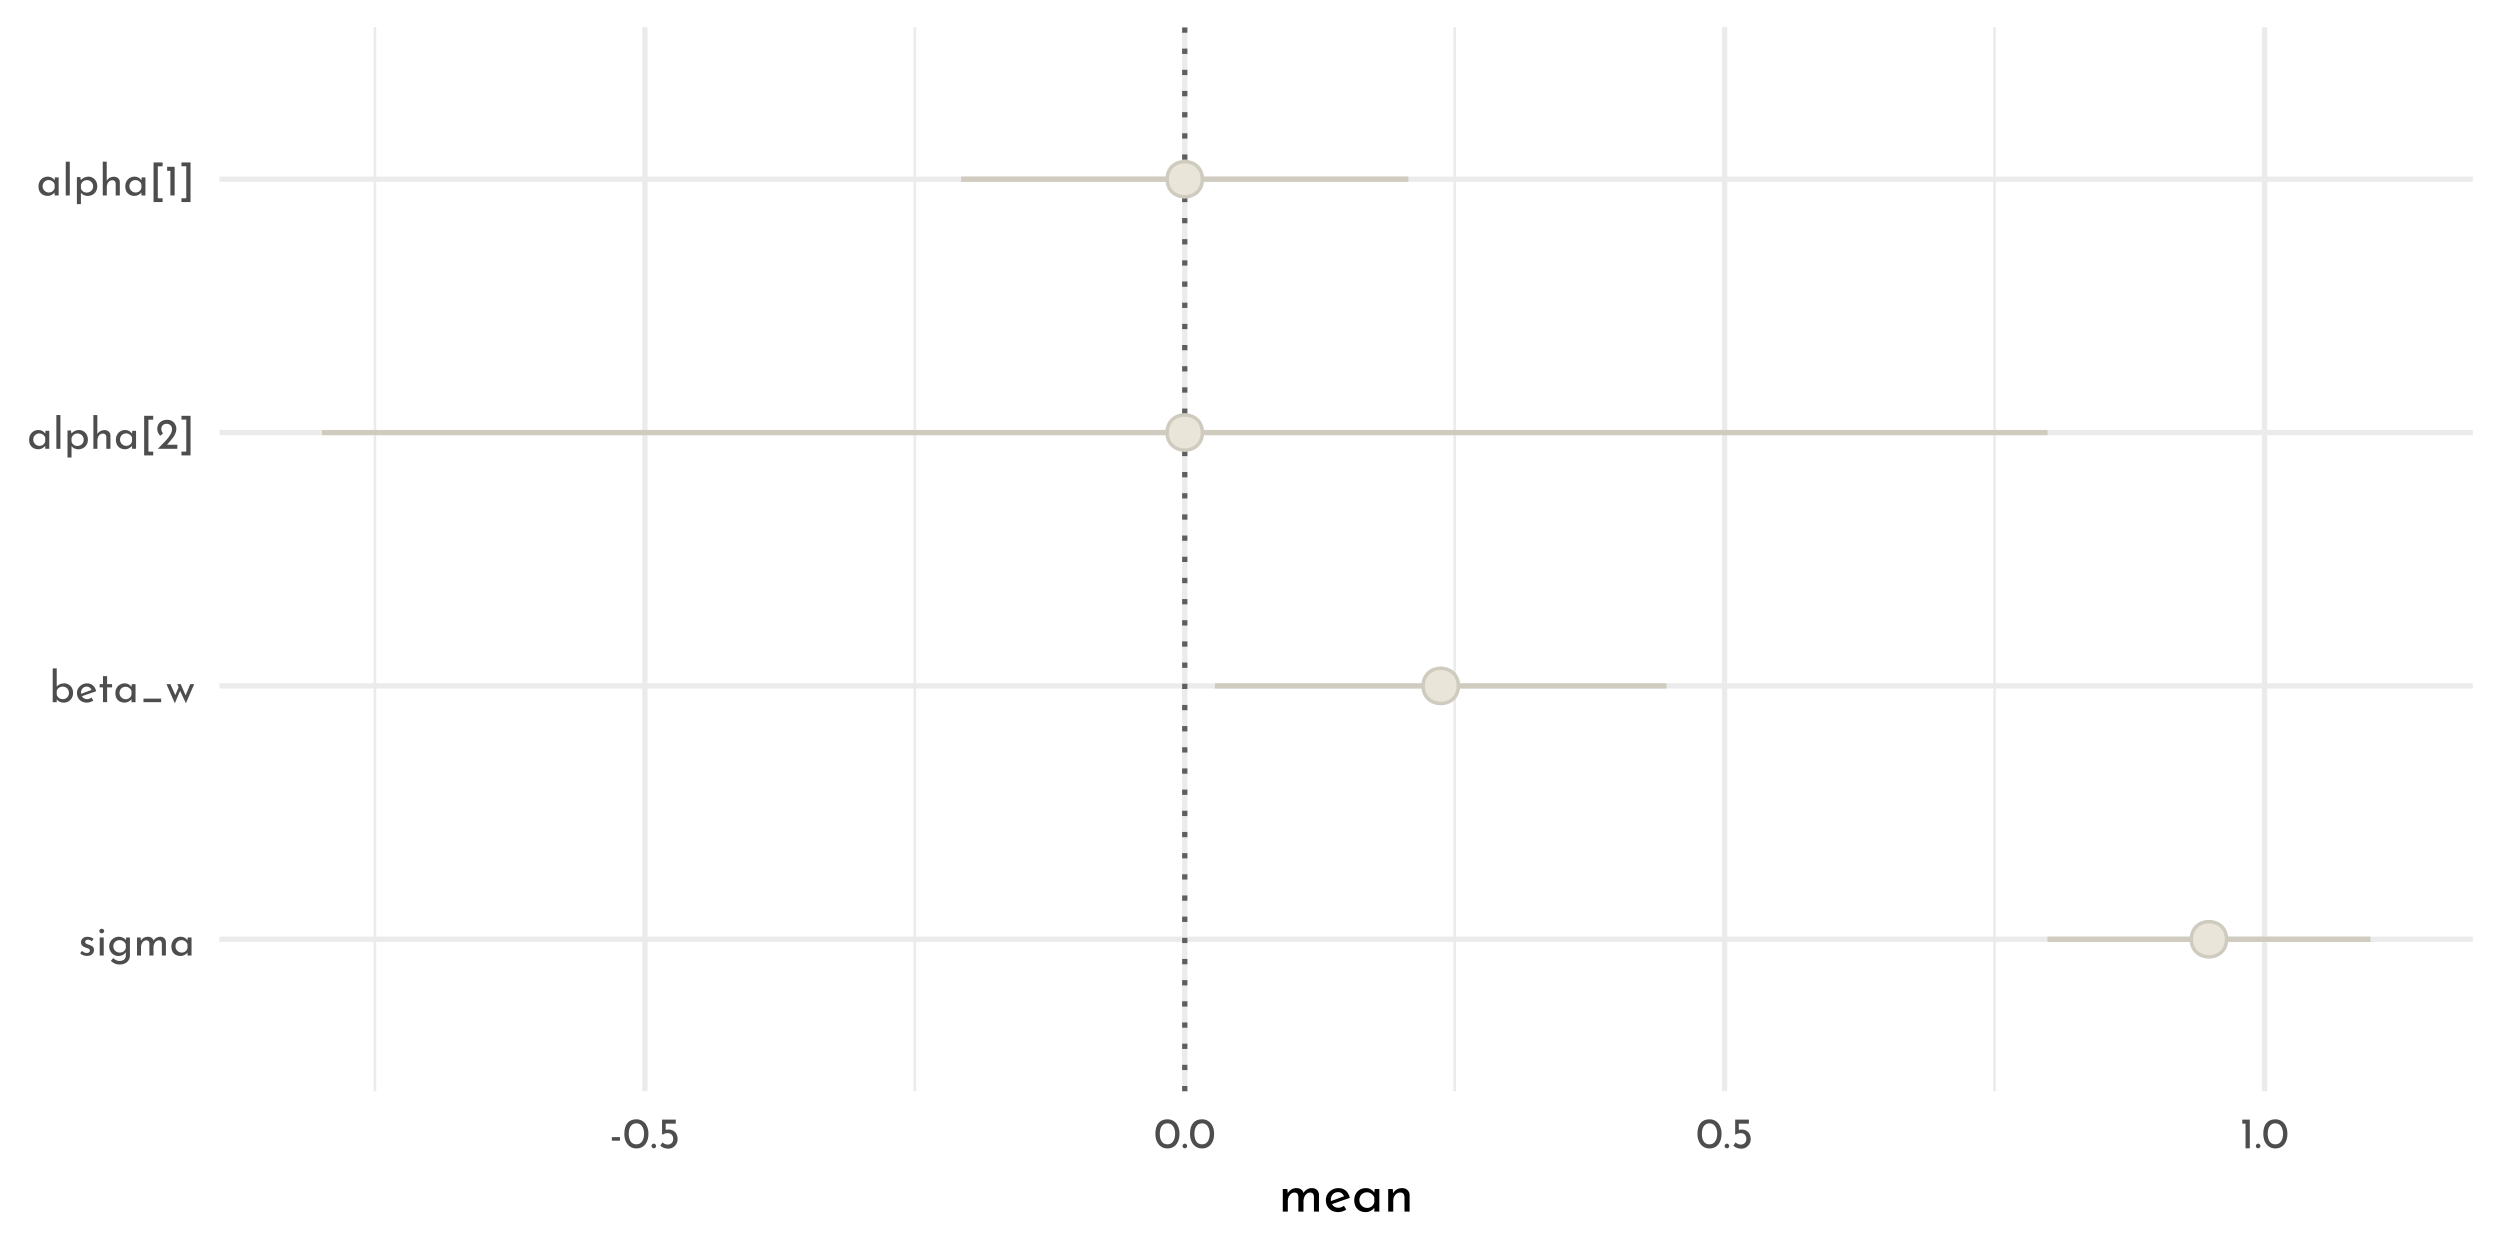 <?xml version="1.0" encoding="UTF-8"?>
<svg xmlns="http://www.w3.org/2000/svg" xmlns:xlink="http://www.w3.org/1999/xlink" width="504pt" height="252pt" viewBox="0 0 504 252" version="1.1">
<defs>
<g>
<symbol overflow="visible" id="glyph0-0">
<path style="stroke:none;" d=""/>
</symbol>
<symbol overflow="visible" id="glyph0-1">
<path style="stroke:none;" d="M 1.734 0.078 C 1.473 0.078 1.219 0.031 0.969 -0.062 C 0.727 -0.156 0.531 -0.289 0.375 -0.469 L 0.734 -0.953 C 0.879 -0.805 1.031 -0.695 1.188 -0.625 C 1.352 -0.551 1.516 -0.516 1.672 -0.516 C 1.867 -0.516 2.023 -0.551 2.141 -0.625 C 2.266 -0.695 2.328 -0.812 2.328 -0.969 C 2.328 -1.094 2.289 -1.191 2.219 -1.266 C 2.145 -1.348 2.055 -1.406 1.953 -1.438 C 1.859 -1.477 1.695 -1.531 1.469 -1.594 C 0.844 -1.801 0.531 -2.16 0.531 -2.672 C 0.531 -2.973 0.645 -3.234 0.875 -3.453 C 1.102 -3.672 1.422 -3.781 1.828 -3.781 C 2.078 -3.781 2.301 -3.742 2.5 -3.672 C 2.707 -3.609 2.895 -3.508 3.062 -3.375 L 2.734 -2.875 C 2.641 -2.969 2.52 -3.039 2.375 -3.094 C 2.227 -3.156 2.094 -3.191 1.969 -3.203 C 1.801 -3.203 1.66 -3.16 1.547 -3.078 C 1.43 -3.004 1.375 -2.898 1.375 -2.766 C 1.375 -2.648 1.41 -2.555 1.484 -2.484 C 1.555 -2.41 1.633 -2.359 1.719 -2.328 C 1.801 -2.297 1.961 -2.238 2.203 -2.156 C 2.504 -2.062 2.738 -1.938 2.906 -1.781 C 3.07 -1.625 3.156 -1.41 3.156 -1.141 C 3.156 -0.785 3.031 -0.492 2.781 -0.266 C 2.539 -0.035 2.191 0.078 1.734 0.078 Z M 1.734 0.078 "/>
</symbol>
<symbol overflow="visible" id="glyph0-2">
<path style="stroke:none;" d="M 1.531 -3.641 L 1.531 0 L 0.719 0 L 0.719 -3.641 Z M 0.641 -4.938 C 0.641 -5.07 0.688 -5.18 0.781 -5.266 C 0.883 -5.359 1.004 -5.406 1.141 -5.406 C 1.266 -5.406 1.375 -5.359 1.469 -5.266 C 1.57 -5.18 1.625 -5.07 1.625 -4.938 C 1.625 -4.812 1.57 -4.703 1.469 -4.609 C 1.375 -4.523 1.266 -4.484 1.141 -4.484 C 1.004 -4.484 0.883 -4.523 0.781 -4.609 C 0.688 -4.703 0.641 -4.812 0.641 -4.938 Z M 0.641 -4.938 "/>
</symbol>
<symbol overflow="visible" id="glyph0-3">
<path style="stroke:none;" d="M 4.562 -3.641 L 4.562 0.031 C 4.562 0.363 4.473 0.664 4.297 0.938 C 4.129 1.207 3.891 1.422 3.578 1.578 C 3.266 1.734 2.895 1.812 2.469 1.812 C 2.102 1.812 1.785 1.75 1.516 1.625 C 1.254 1.5 0.988 1.316 0.719 1.078 L 1.203 0.516 C 1.398 0.703 1.598 0.844 1.797 0.938 C 1.992 1.039 2.211 1.094 2.453 1.094 C 2.859 1.094 3.172 0.992 3.391 0.797 C 3.609 0.609 3.723 0.348 3.734 0.016 L 3.734 -0.672 C 3.598 -0.441 3.398 -0.254 3.141 -0.109 C 2.879 0.023 2.582 0.094 2.25 0.094 C 1.906 0.094 1.594 0.008 1.312 -0.156 C 1.031 -0.332 0.805 -0.566 0.641 -0.859 C 0.473 -1.148 0.391 -1.477 0.391 -1.844 C 0.391 -2.207 0.477 -2.535 0.656 -2.828 C 0.832 -3.129 1.066 -3.363 1.359 -3.531 C 1.648 -3.707 1.961 -3.797 2.297 -3.797 C 2.609 -3.797 2.895 -3.734 3.156 -3.609 C 3.414 -3.484 3.613 -3.32 3.75 -3.125 L 3.812 -3.641 Z M 2.484 -0.594 C 2.797 -0.594 3.066 -0.676 3.297 -0.844 C 3.523 -1.008 3.672 -1.234 3.734 -1.516 L 3.734 -2.234 C 3.648 -2.492 3.492 -2.703 3.266 -2.859 C 3.035 -3.023 2.773 -3.109 2.484 -3.109 C 2.117 -3.109 1.816 -2.988 1.578 -2.75 C 1.336 -2.52 1.219 -2.223 1.219 -1.859 C 1.219 -1.629 1.273 -1.414 1.391 -1.219 C 1.504 -1.031 1.656 -0.879 1.844 -0.766 C 2.039 -0.648 2.254 -0.594 2.484 -0.594 Z M 2.484 -0.594 "/>
</symbol>
<symbol overflow="visible" id="glyph0-4">
<path style="stroke:none;" d="M 5.391 -3.797 C 5.734 -3.797 6.008 -3.691 6.219 -3.484 C 6.426 -3.285 6.535 -3.023 6.547 -2.703 L 6.547 0 L 5.734 0 L 5.734 -2.406 C 5.711 -2.832 5.52 -3.055 5.156 -3.078 C 4.945 -3.078 4.758 -3.016 4.594 -2.891 C 4.426 -2.766 4.297 -2.598 4.203 -2.391 C 4.109 -2.18 4.055 -1.961 4.047 -1.734 L 4.047 0 L 3.219 0 L 3.219 -2.406 C 3.195 -2.832 3 -3.055 2.625 -3.078 C 2.414 -3.078 2.227 -3.016 2.062 -2.891 C 1.895 -2.766 1.766 -2.598 1.672 -2.391 C 1.578 -2.18 1.531 -1.957 1.531 -1.719 L 1.531 0 L 0.719 0 L 0.719 -3.641 L 1.453 -3.641 L 1.516 -2.953 C 1.648 -3.223 1.836 -3.43 2.078 -3.578 C 2.328 -3.723 2.609 -3.797 2.922 -3.797 C 3.211 -3.797 3.457 -3.723 3.656 -3.578 C 3.852 -3.441 3.984 -3.254 4.047 -3.016 C 4.203 -3.254 4.395 -3.441 4.625 -3.578 C 4.863 -3.723 5.117 -3.797 5.391 -3.797 Z M 5.391 -3.797 "/>
</symbol>
<symbol overflow="visible" id="glyph0-5">
<path style="stroke:none;" d="M 4.453 -3.641 L 4.453 0 L 3.641 0 L 3.641 -0.594 C 3.504 -0.426 3.312 -0.27 3.062 -0.125 C 2.82 0.02 2.547 0.094 2.234 0.094 C 1.891 0.094 1.578 0.02 1.297 -0.125 C 1.016 -0.281 0.789 -0.5 0.625 -0.781 C 0.469 -1.07 0.391 -1.422 0.391 -1.828 C 0.391 -2.223 0.473 -2.566 0.641 -2.859 C 0.805 -3.16 1.031 -3.391 1.312 -3.547 C 1.602 -3.711 1.922 -3.797 2.266 -3.797 C 2.578 -3.797 2.848 -3.727 3.078 -3.594 C 3.305 -3.457 3.492 -3.281 3.641 -3.062 L 3.688 -3.641 Z M 2.453 -0.594 C 2.754 -0.594 3.008 -0.676 3.219 -0.844 C 3.438 -1.008 3.578 -1.234 3.641 -1.516 L 3.641 -2.25 C 3.566 -2.5 3.414 -2.703 3.188 -2.859 C 2.969 -3.023 2.711 -3.109 2.422 -3.109 C 2.211 -3.109 2.016 -3.055 1.828 -2.953 C 1.641 -2.848 1.488 -2.695 1.375 -2.5 C 1.27 -2.312 1.219 -2.098 1.219 -1.859 C 1.219 -1.629 1.273 -1.414 1.391 -1.219 C 1.504 -1.031 1.656 -0.879 1.844 -0.766 C 2.031 -0.648 2.234 -0.594 2.453 -0.594 Z M 2.453 -0.594 "/>
</symbol>
<symbol overflow="visible" id="glyph0-6">
<path style="stroke:none;" d="M 3.047 -3.797 C 3.367 -3.797 3.664 -3.711 3.938 -3.547 C 4.219 -3.391 4.438 -3.164 4.594 -2.875 C 4.75 -2.594 4.828 -2.258 4.828 -1.875 C 4.828 -1.477 4.738 -1.129 4.562 -0.828 C 4.395 -0.535 4.164 -0.305 3.875 -0.141 C 3.594 0.016 3.281 0.094 2.938 0.094 C 2.633 0.094 2.363 0.035 2.125 -0.078 C 1.883 -0.203 1.688 -0.363 1.531 -0.562 L 1.531 0 L 0.719 0 L 0.719 -6.812 L 1.531 -6.812 L 1.531 -3.156 C 1.688 -3.352 1.895 -3.508 2.156 -3.625 C 2.426 -3.738 2.723 -3.797 3.047 -3.797 Z M 2.766 -0.609 C 3.117 -0.609 3.41 -0.727 3.641 -0.969 C 3.879 -1.219 4 -1.52 4 -1.875 C 4 -2.113 3.941 -2.328 3.828 -2.516 C 3.723 -2.711 3.578 -2.863 3.391 -2.969 C 3.203 -3.082 2.992 -3.141 2.766 -3.141 C 2.461 -3.141 2.195 -3.055 1.969 -2.891 C 1.75 -2.734 1.602 -2.523 1.531 -2.266 L 1.531 -1.516 C 1.602 -1.254 1.75 -1.035 1.969 -0.859 C 2.195 -0.691 2.461 -0.609 2.766 -0.609 Z M 2.766 -0.609 "/>
</symbol>
<symbol overflow="visible" id="glyph0-7">
<path style="stroke:none;" d="M 2.422 -0.609 C 2.723 -0.609 3.02 -0.719 3.312 -0.938 L 3.688 -0.328 C 3.488 -0.191 3.273 -0.086 3.047 -0.016 C 2.828 0.055 2.613 0.094 2.406 0.094 C 2 0.094 1.645 0.008 1.344 -0.156 C 1.039 -0.32 0.805 -0.551 0.641 -0.844 C 0.473 -1.145 0.391 -1.477 0.391 -1.844 C 0.391 -2.207 0.477 -2.535 0.656 -2.828 C 0.844 -3.117 1.086 -3.352 1.391 -3.531 C 1.703 -3.707 2.047 -3.797 2.422 -3.797 C 2.891 -3.797 3.285 -3.656 3.609 -3.375 C 3.93 -3.094 4.148 -2.703 4.266 -2.203 L 1.375 -1.203 C 1.488 -1.016 1.633 -0.867 1.812 -0.766 C 1.988 -0.66 2.191 -0.609 2.422 -0.609 Z M 2.359 -3.141 C 2.023 -3.141 1.75 -3.02 1.531 -2.781 C 1.312 -2.551 1.203 -2.254 1.203 -1.891 C 1.203 -1.805 1.207 -1.738 1.219 -1.688 L 3.328 -2.469 C 3.242 -2.664 3.117 -2.828 2.953 -2.953 C 2.797 -3.078 2.598 -3.141 2.359 -3.141 Z M 2.359 -3.141 "/>
</symbol>
<symbol overflow="visible" id="glyph0-8">
<path style="stroke:none;" d="M 1.891 -5.25 L 1.891 -3.641 L 2.891 -3.641 L 2.891 -2.984 L 1.891 -2.984 L 1.891 0 L 1.062 0 L 1.062 -2.984 L 0.391 -2.984 L 0.391 -3.641 L 1.062 -3.641 L 1.062 -5.25 Z M 1.891 -5.25 "/>
</symbol>
<symbol overflow="visible" id="glyph0-9">
<path style="stroke:none;" d="M 4.453 -0.719 L 4.453 0 L 0.891 0 L 0.891 -0.719 Z M 4.453 -0.719 "/>
</symbol>
<symbol overflow="visible" id="glyph0-10">
<path style="stroke:none;" d="M 5.766 -3.641 L 4.094 0.219 L 2.922 -2.281 L 1.859 0.219 L 0.172 -3.641 L 0.969 -3.641 L 1.953 -1.438 L 2.625 -3.016 L 2.344 -3.641 L 3.047 -3.641 L 4.031 -1.375 L 4.969 -3.641 Z M 5.766 -3.641 "/>
</symbol>
<symbol overflow="visible" id="glyph0-11">
<path style="stroke:none;" d="M 1.531 -6.812 L 1.531 0 L 0.719 0 L 0.719 -6.812 Z M 1.531 -6.812 "/>
</symbol>
<symbol overflow="visible" id="glyph0-12">
<path style="stroke:none;" d="M 3.016 -3.797 C 3.359 -3.797 3.664 -3.711 3.938 -3.547 C 4.219 -3.379 4.438 -3.145 4.594 -2.844 C 4.75 -2.551 4.828 -2.211 4.828 -1.828 C 4.828 -1.453 4.738 -1.117 4.562 -0.828 C 4.395 -0.535 4.16 -0.305 3.859 -0.141 C 3.566 0.016 3.238 0.094 2.875 0.094 C 2.602 0.094 2.348 0.035 2.109 -0.078 C 1.867 -0.191 1.676 -0.348 1.531 -0.547 L 1.531 1.75 L 0.719 1.75 L 0.719 -3.703 L 1.422 -3.703 L 1.5 -3.094 C 1.688 -3.301 1.91 -3.469 2.172 -3.594 C 2.43 -3.727 2.711 -3.797 3.016 -3.797 Z M 2.703 -0.578 C 2.93 -0.578 3.145 -0.629 3.344 -0.734 C 3.539 -0.836 3.695 -0.984 3.812 -1.172 C 3.938 -1.367 4 -1.586 4 -1.828 C 4 -2.066 3.941 -2.281 3.828 -2.469 C 3.723 -2.664 3.578 -2.816 3.391 -2.922 C 3.203 -3.035 2.992 -3.094 2.766 -3.094 C 2.453 -3.094 2.188 -3.004 1.969 -2.828 C 1.75 -2.66 1.602 -2.43 1.531 -2.141 L 1.531 -1.531 C 1.57 -1.25 1.703 -1.02 1.922 -0.844 C 2.148 -0.664 2.41 -0.578 2.703 -0.578 Z M 2.703 -0.578 "/>
</symbol>
<symbol overflow="visible" id="glyph0-13">
<path style="stroke:none;" d="M 2.969 -3.781 C 3.312 -3.781 3.594 -3.676 3.812 -3.469 C 4.039 -3.27 4.156 -3.008 4.156 -2.688 L 4.156 0 L 3.328 0 L 3.328 -2.406 C 3.316 -2.613 3.254 -2.773 3.141 -2.891 C 3.035 -3.004 2.867 -3.066 2.641 -3.078 C 2.43 -3.078 2.242 -3.02 2.078 -2.906 C 1.91 -2.789 1.773 -2.625 1.672 -2.406 C 1.578 -2.195 1.531 -1.961 1.531 -1.703 L 1.531 0 L 0.719 0 L 0.719 -6.812 L 1.516 -6.812 L 1.516 -2.984 C 1.648 -3.223 1.844 -3.414 2.094 -3.562 C 2.352 -3.707 2.645 -3.781 2.969 -3.781 Z M 2.969 -3.781 "/>
</symbol>
<symbol overflow="visible" id="glyph0-14">
<path style="stroke:none;" d="M 2.75 -6.656 L 2.75 -5.875 L 1.781 -5.875 L 1.781 0.562 L 2.75 0.562 L 2.75 1.328 L 0.922 1.328 L 0.922 -6.656 Z M 2.75 -6.656 "/>
</symbol>
<symbol overflow="visible" id="glyph0-15">
<path style="stroke:none;" d="M 4.422 -0.828 L 4.422 0 L 0.469 0 L 0.766 -0.297 C 1.359 -0.891 1.82 -1.367 2.156 -1.734 C 2.5 -2.109 2.781 -2.484 3 -2.859 C 3.227 -3.242 3.344 -3.602 3.344 -3.938 C 3.344 -4.301 3.234 -4.578 3.016 -4.766 C 2.805 -4.953 2.551 -5.047 2.25 -5.047 C 2.008 -5.047 1.805 -4.992 1.641 -4.891 C 1.484 -4.785 1.367 -4.656 1.297 -4.5 C 1.223 -4.352 1.188 -4.207 1.188 -4.062 C 1.188 -3.688 1.301 -3.375 1.531 -3.125 L 1.016 -2.656 C 0.816 -2.77 0.656 -2.969 0.531 -3.25 C 0.414 -3.531 0.359 -3.789 0.359 -4.031 C 0.359 -4.352 0.438 -4.656 0.594 -4.938 C 0.758 -5.219 0.992 -5.441 1.297 -5.609 C 1.609 -5.773 1.973 -5.859 2.391 -5.859 C 2.742 -5.859 3.062 -5.773 3.344 -5.609 C 3.625 -5.441 3.836 -5.219 3.984 -4.938 C 4.141 -4.656 4.219 -4.348 4.219 -4.016 C 4.219 -3.68 4.141 -3.344 3.984 -3 C 3.828 -2.664 3.629 -2.352 3.391 -2.062 C 3.16 -1.77 2.852 -1.406 2.469 -0.969 L 2.344 -0.828 Z M 4.422 -0.828 "/>
</symbol>
<symbol overflow="visible" id="glyph0-16">
<path style="stroke:none;" d="M 0.453 1.328 L 0.453 0.562 L 1.422 0.562 L 1.422 -5.891 L 0.453 -5.891 L 0.453 -6.656 L 2.281 -6.656 L 2.281 1.328 Z M 0.453 1.328 "/>
</symbol>
<symbol overflow="visible" id="glyph0-17">
<path style="stroke:none;" d="M 1.984 -5.781 L 1.984 0 L 1.125 0 L 1.125 -4.969 L 0.469 -4.969 L 0.469 -5.781 Z M 1.984 -5.781 "/>
</symbol>
<symbol overflow="visible" id="glyph0-18">
<path style="stroke:none;" d="M 2.109 -2.25 L 2.109 -1.531 L 0.469 -1.531 L 0.469 -2.25 Z M 2.109 -2.25 "/>
</symbol>
<symbol overflow="visible" id="glyph0-19">
<path style="stroke:none;" d="M 2.75 0.031 C 2.27 0.031 1.848 -0.086 1.484 -0.328 C 1.117 -0.566 0.832 -0.906 0.625 -1.344 C 0.414 -1.789 0.312 -2.316 0.312 -2.922 C 0.312 -3.879 0.523 -4.609 0.953 -5.109 C 1.391 -5.609 1.988 -5.852 2.75 -5.844 C 3.219 -5.844 3.633 -5.723 4 -5.484 C 4.375 -5.254 4.66 -4.914 4.859 -4.469 C 5.066 -4.031 5.172 -3.516 5.172 -2.922 C 5.172 -2.305 5.066 -1.773 4.859 -1.328 C 4.66 -0.891 4.375 -0.551 4 -0.312 C 3.633 -0.082 3.219 0.031 2.75 0.031 Z M 2.734 -0.797 C 3.234 -0.797 3.613 -0.988 3.875 -1.375 C 4.145 -1.758 4.285 -2.281 4.297 -2.938 C 4.285 -3.57 4.145 -4.078 3.875 -4.453 C 3.613 -4.836 3.234 -5.031 2.734 -5.031 C 2.242 -5.031 1.863 -4.836 1.594 -4.453 C 1.332 -4.078 1.203 -3.566 1.203 -2.922 C 1.203 -2.266 1.332 -1.742 1.594 -1.359 C 1.863 -0.984 2.242 -0.797 2.734 -0.797 Z M 2.734 -0.797 "/>
</symbol>
<symbol overflow="visible" id="glyph0-20">
<path style="stroke:none;" d="M 0.297 -0.469 C 0.297 -0.594 0.344 -0.703 0.438 -0.797 C 0.531 -0.891 0.641 -0.938 0.766 -0.938 C 0.879 -0.938 0.984 -0.891 1.078 -0.797 C 1.172 -0.703 1.219 -0.594 1.219 -0.469 C 1.219 -0.332 1.172 -0.219 1.078 -0.125 C 0.984 -0.039 0.879 0 0.766 0 C 0.641 0 0.531 -0.039 0.438 -0.125 C 0.344 -0.219 0.297 -0.332 0.297 -0.469 Z M 0.297 -0.469 "/>
</symbol>
<symbol overflow="visible" id="glyph0-21">
<path style="stroke:none;" d="M 2.266 -3.781 C 2.641 -3.781 2.961 -3.691 3.234 -3.516 C 3.516 -3.348 3.723 -3.125 3.859 -2.844 C 4.004 -2.562 4.078 -2.242 4.078 -1.891 C 4.078 -1.523 3.992 -1.191 3.828 -0.891 C 3.66 -0.598 3.43 -0.363 3.141 -0.188 C 2.848 -0.008 2.52 0.078 2.156 0.078 C 1.852 0.078 1.555 0.02 1.266 -0.094 C 0.984 -0.207 0.754 -0.352 0.578 -0.531 L 1.031 -1.203 C 1.145 -1.066 1.297 -0.957 1.484 -0.875 C 1.68 -0.789 1.879 -0.75 2.078 -0.75 C 2.398 -0.75 2.664 -0.852 2.875 -1.062 C 3.082 -1.27 3.188 -1.535 3.188 -1.859 C 3.188 -2.223 3.086 -2.516 2.891 -2.734 C 2.703 -2.953 2.426 -3.062 2.062 -3.062 C 1.863 -3.062 1.676 -3.031 1.5 -2.969 C 1.32 -2.914 1.133 -2.836 0.938 -2.734 L 0.938 -5.781 L 3.703 -5.781 L 3.703 -4.969 L 1.672 -4.969 L 1.672 -3.719 C 1.859 -3.758 2.055 -3.781 2.266 -3.781 Z M 2.266 -3.781 "/>
</symbol>
<symbol overflow="visible" id="glyph1-0">
<path style="stroke:none;" d=""/>
</symbol>
<symbol overflow="visible" id="glyph1-1">
<path style="stroke:none;" d="M 6.734 -4.734 C 7.172 -4.734 7.52 -4.609 7.781 -4.359 C 8.039 -4.117 8.176 -3.789 8.188 -3.375 L 8.188 0 L 7.172 0 L 7.172 -3 C 7.148 -3.539 6.91 -3.82 6.453 -3.844 C 6.18 -3.844 5.941 -3.766 5.734 -3.609 C 5.523 -3.453 5.363 -3.242 5.25 -2.984 C 5.133 -2.734 5.07 -2.461 5.062 -2.172 L 5.062 0 L 4.031 0 L 4.031 -3 C 4.008 -3.539 3.758 -3.82 3.281 -3.844 C 3.02 -3.844 2.785 -3.766 2.578 -3.609 C 2.367 -3.453 2.203 -3.242 2.078 -2.984 C 1.961 -2.723 1.906 -2.445 1.906 -2.156 L 1.906 0 L 0.891 0 L 0.891 -4.547 L 1.812 -4.547 L 1.891 -3.703 C 2.066 -4.023 2.305 -4.273 2.609 -4.453 C 2.91 -4.641 3.258 -4.734 3.656 -4.734 C 4.02 -4.734 4.328 -4.645 4.578 -4.469 C 4.828 -4.301 4.988 -4.066 5.062 -3.766 C 5.25 -4.066 5.488 -4.301 5.781 -4.469 C 6.07 -4.645 6.391 -4.734 6.734 -4.734 Z M 6.734 -4.734 "/>
</symbol>
<symbol overflow="visible" id="glyph1-2">
<path style="stroke:none;" d="M 3.031 -0.766 C 3.406 -0.766 3.773 -0.898 4.141 -1.172 L 4.609 -0.406 C 4.367 -0.25 4.109 -0.125 3.828 -0.031 C 3.547 0.062 3.27 0.109 3 0.109 C 2.5 0.109 2.055 0.004 1.672 -0.203 C 1.297 -0.41 1.004 -0.695 0.797 -1.062 C 0.598 -1.426 0.5 -1.844 0.5 -2.312 C 0.5 -2.758 0.609 -3.164 0.828 -3.531 C 1.055 -3.906 1.363 -4.195 1.75 -4.406 C 2.133 -4.625 2.562 -4.734 3.031 -4.734 C 3.625 -4.734 4.117 -4.562 4.516 -4.219 C 4.91 -3.875 5.18 -3.391 5.328 -2.766 L 1.734 -1.5 C 1.859 -1.27 2.031 -1.086 2.25 -0.953 C 2.477 -0.828 2.738 -0.766 3.031 -0.766 Z M 2.953 -3.922 C 2.535 -3.922 2.188 -3.773 1.906 -3.484 C 1.633 -3.191 1.5 -2.816 1.5 -2.359 C 1.5 -2.254 1.504 -2.172 1.516 -2.109 L 4.172 -3.094 C 4.055 -3.344 3.898 -3.539 3.703 -3.688 C 3.504 -3.844 3.254 -3.922 2.953 -3.922 Z M 2.953 -3.922 "/>
</symbol>
<symbol overflow="visible" id="glyph1-3">
<path style="stroke:none;" d="M 5.562 -4.547 L 5.562 0 L 4.547 0 L 4.547 -0.75 C 4.379 -0.531 4.141 -0.332 3.828 -0.156 C 3.523 0.02 3.18 0.109 2.797 0.109 C 2.359 0.109 1.961 0.016 1.609 -0.172 C 1.266 -0.359 0.992 -0.629 0.797 -0.984 C 0.598 -1.348 0.5 -1.781 0.5 -2.281 C 0.5 -2.781 0.602 -3.211 0.812 -3.578 C 1.02 -3.953 1.301 -4.238 1.656 -4.438 C 2.008 -4.633 2.406 -4.734 2.844 -4.734 C 3.227 -4.734 3.562 -4.648 3.844 -4.484 C 4.133 -4.316 4.367 -4.098 4.547 -3.828 L 4.625 -4.547 Z M 3.062 -0.734 C 3.438 -0.734 3.758 -0.836 4.031 -1.047 C 4.301 -1.254 4.473 -1.539 4.547 -1.906 L 4.547 -2.812 C 4.453 -3.125 4.266 -3.379 3.984 -3.578 C 3.711 -3.785 3.395 -3.891 3.031 -3.891 C 2.758 -3.891 2.508 -3.82 2.281 -3.688 C 2.051 -3.562 1.867 -3.379 1.734 -3.141 C 1.598 -2.898 1.531 -2.629 1.531 -2.328 C 1.531 -2.035 1.598 -1.77 1.734 -1.531 C 1.879 -1.289 2.066 -1.098 2.297 -0.953 C 2.535 -0.805 2.789 -0.734 3.062 -0.734 Z M 3.062 -0.734 "/>
</symbol>
<symbol overflow="visible" id="glyph1-4">
<path style="stroke:none;" d="M 3.719 -4.734 C 4.145 -4.734 4.492 -4.602 4.766 -4.344 C 5.047 -4.094 5.191 -3.766 5.203 -3.359 L 5.203 0 L 4.172 0 L 4.172 -3.016 C 4.148 -3.273 4.07 -3.477 3.938 -3.625 C 3.801 -3.77 3.594 -3.844 3.312 -3.844 C 2.906 -3.844 2.566 -3.68 2.297 -3.359 C 2.035 -3.035 1.906 -2.629 1.906 -2.141 L 1.906 0 L 0.891 0 L 0.891 -4.547 L 1.812 -4.547 L 1.875 -3.672 C 2.039 -4.004 2.285 -4.266 2.609 -4.453 C 2.93 -4.641 3.301 -4.734 3.719 -4.734 Z M 3.719 -4.734 "/>
</symbol>
</g>
<clipPath id="clip1">
  <path d="M 75 5.48 L 76 5.48 L 76 220 L 75 220 Z M 75 5.48 "/>
</clipPath>
<clipPath id="clip2">
  <path d="M 184 5.48 L 185 5.48 L 185 220 L 184 220 Z M 184 5.48 "/>
</clipPath>
<clipPath id="clip3">
  <path d="M 293 5.48 L 294 5.48 L 294 220 L 293 220 Z M 293 5.48 "/>
</clipPath>
<clipPath id="clip4">
  <path d="M 401 5.48 L 403 5.48 L 403 220 L 401 220 Z M 401 5.48 "/>
</clipPath>
<clipPath id="clip5">
  <path d="M 44.254 188 L 498.52 188 L 498.52 190 L 44.254 190 Z M 44.254 188 "/>
</clipPath>
<clipPath id="clip6">
  <path d="M 44.254 137 L 498.52 137 L 498.52 139 L 44.254 139 Z M 44.254 137 "/>
</clipPath>
<clipPath id="clip7">
  <path d="M 44.254 86 L 498.52 86 L 498.52 88 L 44.254 88 Z M 44.254 86 "/>
</clipPath>
<clipPath id="clip8">
  <path d="M 44.254 35 L 498.52 35 L 498.52 37 L 44.254 37 Z M 44.254 35 "/>
</clipPath>
<clipPath id="clip9">
  <path d="M 129 5.48 L 131 5.48 L 131 220 L 129 220 Z M 129 5.48 "/>
</clipPath>
<clipPath id="clip10">
  <path d="M 238 5.48 L 240 5.48 L 240 220 L 238 220 Z M 238 5.48 "/>
</clipPath>
<clipPath id="clip11">
  <path d="M 347 5.48 L 349 5.48 L 349 220 L 347 220 Z M 347 5.48 "/>
</clipPath>
<clipPath id="clip12">
  <path d="M 455 5.48 L 458 5.48 L 458 220 L 455 220 Z M 455 5.48 "/>
</clipPath>
<clipPath id="clip13">
  <path d="M 238 5.48 L 240 5.48 L 240 220 L 238 220 Z M 238 5.48 "/>
</clipPath>
</defs>
<g id="surface299">
<rect x="0" y="0" width="504" height="252" style="fill:rgb(100%,100%,100%);fill-opacity:1;stroke:none;"/>
<g clip-path="url(#clip1)" clip-rule="nonzero">
<path style="fill:none;stroke-width:0.533;stroke-linecap:butt;stroke-linejoin:round;stroke:rgb(92.157%,92.157%,92.157%);stroke-opacity:1;stroke-miterlimit:10;" d="M 75.59 220 L 75.59 5.48 "/>
</g>
<g clip-path="url(#clip2)" clip-rule="nonzero">
<path style="fill:none;stroke-width:0.533;stroke-linecap:butt;stroke-linejoin:round;stroke:rgb(92.157%,92.157%,92.157%);stroke-opacity:1;stroke-miterlimit:10;" d="M 184.43 220 L 184.43 5.48 "/>
</g>
<g clip-path="url(#clip3)" clip-rule="nonzero">
<path style="fill:none;stroke-width:0.533;stroke-linecap:butt;stroke-linejoin:round;stroke:rgb(92.157%,92.157%,92.157%);stroke-opacity:1;stroke-miterlimit:10;" d="M 293.266 220 L 293.266 5.48 "/>
</g>
<g clip-path="url(#clip4)" clip-rule="nonzero">
<path style="fill:none;stroke-width:0.533;stroke-linecap:butt;stroke-linejoin:round;stroke:rgb(92.157%,92.157%,92.157%);stroke-opacity:1;stroke-miterlimit:10;" d="M 402.102 220 L 402.102 5.48 "/>
</g>
<g clip-path="url(#clip5)" clip-rule="nonzero">
<path style="fill:none;stroke-width:1.067;stroke-linecap:butt;stroke-linejoin:round;stroke:rgb(92.157%,92.157%,92.157%);stroke-opacity:1;stroke-miterlimit:10;" d="M 44.254 189.355 L 498.52 189.355 "/>
</g>
<g clip-path="url(#clip6)" clip-rule="nonzero">
<path style="fill:none;stroke-width:1.067;stroke-linecap:butt;stroke-linejoin:round;stroke:rgb(92.157%,92.157%,92.157%);stroke-opacity:1;stroke-miterlimit:10;" d="M 44.254 138.277 L 498.52 138.277 "/>
</g>
<g clip-path="url(#clip7)" clip-rule="nonzero">
<path style="fill:none;stroke-width:1.067;stroke-linecap:butt;stroke-linejoin:round;stroke:rgb(92.157%,92.157%,92.157%);stroke-opacity:1;stroke-miterlimit:10;" d="M 44.254 87.203 L 498.52 87.203 "/>
</g>
<g clip-path="url(#clip8)" clip-rule="nonzero">
<path style="fill:none;stroke-width:1.067;stroke-linecap:butt;stroke-linejoin:round;stroke:rgb(92.157%,92.157%,92.157%);stroke-opacity:1;stroke-miterlimit:10;" d="M 44.254 36.125 L 498.52 36.125 "/>
</g>
<g clip-path="url(#clip9)" clip-rule="nonzero">
<path style="fill:none;stroke-width:1.067;stroke-linecap:butt;stroke-linejoin:round;stroke:rgb(92.157%,92.157%,92.157%);stroke-opacity:1;stroke-miterlimit:10;" d="M 130.008 220 L 130.008 5.48 "/>
</g>
<g clip-path="url(#clip10)" clip-rule="nonzero">
<path style="fill:none;stroke-width:1.067;stroke-linecap:butt;stroke-linejoin:round;stroke:rgb(92.157%,92.157%,92.157%);stroke-opacity:1;stroke-miterlimit:10;" d="M 238.848 220 L 238.848 5.48 "/>
</g>
<g clip-path="url(#clip11)" clip-rule="nonzero">
<path style="fill:none;stroke-width:1.067;stroke-linecap:butt;stroke-linejoin:round;stroke:rgb(92.157%,92.157%,92.157%);stroke-opacity:1;stroke-miterlimit:10;" d="M 347.684 220 L 347.684 5.48 "/>
</g>
<g clip-path="url(#clip12)" clip-rule="nonzero">
<path style="fill:none;stroke-width:1.067;stroke-linecap:butt;stroke-linejoin:round;stroke:rgb(92.157%,92.157%,92.157%);stroke-opacity:1;stroke-miterlimit:10;" d="M 456.52 220 L 456.52 5.48 "/>
</g>
<g clip-path="url(#clip13)" clip-rule="nonzero">
<path style="fill:none;stroke-width:1.067;stroke-linecap:butt;stroke-linejoin:round;stroke:rgb(0%,0%,0%);stroke-opacity:0.6;stroke-dasharray:1.067,3.201;stroke-miterlimit:10;" d="M 238.848 220 L 238.848 5.48 "/>
</g>
<path style="fill:none;stroke-width:1.067;stroke-linecap:butt;stroke-linejoin:round;stroke:rgb(81.176%,79.608%,74.902%);stroke-opacity:1;stroke-miterlimit:10;" d="M 193.773 36.125 L 283.922 36.125 "/>
<path style="fill:none;stroke-width:1.067;stroke-linecap:butt;stroke-linejoin:round;stroke:rgb(81.176%,79.608%,74.902%);stroke-opacity:1;stroke-miterlimit:10;" d="M 64.902 87.203 L 412.789 87.203 "/>
<path style="fill:none;stroke-width:1.067;stroke-linecap:butt;stroke-linejoin:round;stroke:rgb(81.176%,79.608%,74.902%);stroke-opacity:1;stroke-miterlimit:10;" d="M 244.934 138.277 L 335.961 138.277 "/>
<path style="fill:none;stroke-width:1.067;stroke-linecap:butt;stroke-linejoin:round;stroke:rgb(81.176%,79.608%,74.902%);stroke-opacity:1;stroke-miterlimit:10;" d="M 412.773 189.355 L 477.871 189.355 "/>
<path style="fill-rule:nonzero;fill:rgb(91.373%,89.804%,85.098%);fill-opacity:1;stroke-width:0.709;stroke-linecap:round;stroke-linejoin:round;stroke:rgb(81.176%,79.608%,74.902%);stroke-opacity:1;stroke-miterlimit:10;" d="M 242.402 36.125 C 242.402 40.867 235.293 40.867 235.293 36.125 C 235.293 31.387 242.402 31.387 242.402 36.125 "/>
<path style="fill-rule:nonzero;fill:rgb(91.373%,89.804%,85.098%);fill-opacity:1;stroke-width:0.709;stroke-linecap:round;stroke-linejoin:round;stroke:rgb(81.176%,79.608%,74.902%);stroke-opacity:1;stroke-miterlimit:10;" d="M 242.402 87.203 C 242.402 91.941 235.293 91.941 235.293 87.203 C 235.293 82.461 242.402 82.461 242.402 87.203 "/>
<path style="fill-rule:nonzero;fill:rgb(91.373%,89.804%,85.098%);fill-opacity:1;stroke-width:0.709;stroke-linecap:round;stroke-linejoin:round;stroke:rgb(81.176%,79.608%,74.902%);stroke-opacity:1;stroke-miterlimit:10;" d="M 294.004 138.277 C 294.004 143.02 286.895 143.02 286.895 138.277 C 286.895 133.539 294.004 133.539 294.004 138.277 "/>
<path style="fill-rule:nonzero;fill:rgb(91.373%,89.804%,85.098%);fill-opacity:1;stroke-width:0.709;stroke-linecap:round;stroke-linejoin:round;stroke:rgb(81.176%,79.608%,74.902%);stroke-opacity:1;stroke-miterlimit:10;" d="M 448.879 189.355 C 448.879 194.094 441.77 194.094 441.77 189.355 C 441.77 184.613 448.879 184.613 448.879 189.355 "/>
<g style="fill:rgb(30.196%,30.196%,30.196%);fill-opacity:1;">
  <use xlink:href="#glyph0-1" x="15.793" y="192.637"/>
  <use xlink:href="#glyph0-2" x="19.383" y="192.637"/>
  <use xlink:href="#glyph0-3" x="21.627" y="192.637"/>
  <use xlink:href="#glyph0-4" x="26.899" y="192.637"/>
  <use xlink:href="#glyph0-5" x="34.159" y="192.637"/>
</g>
<g style="fill:rgb(30.196%,30.196%,30.196%);fill-opacity:1;">
  <use xlink:href="#glyph0-6" x="9.906" y="141.559"/>
  <use xlink:href="#glyph0-7" x="15.125" y="141.559"/>
  <use xlink:href="#glyph0-8" x="19.701" y="141.559"/>
  <use xlink:href="#glyph0-5" x="22.869" y="141.559"/>
  <use xlink:href="#glyph0-9" x="28.034" y="141.559"/>
  <use xlink:href="#glyph0-10" x="33.385" y="141.559"/>
</g>
<g style="fill:rgb(30.196%,30.196%,30.196%);fill-opacity:1;">
  <use xlink:href="#glyph0-5" x="5.48" y="90.484"/>
  <use xlink:href="#glyph0-11" x="10.646" y="90.484"/>
  <use xlink:href="#glyph0-12" x="12.89" y="90.484"/>
  <use xlink:href="#glyph0-13" x="18.108" y="90.484"/>
  <use xlink:href="#glyph0-5" x="22.975" y="90.484"/>
  <use xlink:href="#glyph0-14" x="28.14" y="90.484"/>
  <use xlink:href="#glyph0-15" x="31.335" y="90.484"/>
  <use xlink:href="#glyph0-16" x="36.131" y="90.484"/>
</g>
<g style="fill:rgb(30.196%,30.196%,30.196%);fill-opacity:1;">
  <use xlink:href="#glyph0-5" x="7.371" y="39.406"/>
  <use xlink:href="#glyph0-11" x="12.537" y="39.406"/>
  <use xlink:href="#glyph0-12" x="14.781" y="39.406"/>
  <use xlink:href="#glyph0-13" x="19.999" y="39.406"/>
  <use xlink:href="#glyph0-5" x="24.865" y="39.406"/>
  <use xlink:href="#glyph0-14" x="30.031" y="39.406"/>
  <use xlink:href="#glyph0-17" x="33.225" y="39.406"/>
  <use xlink:href="#glyph0-16" x="36.129" y="39.406"/>
</g>
<g style="fill:rgb(30.196%,30.196%,30.196%);fill-opacity:1;">
  <use xlink:href="#glyph0-18" x="122.879" y="231.496"/>
  <use xlink:href="#glyph0-19" x="125.554" y="231.496"/>
  <use xlink:href="#glyph0-20" x="131.045" y="231.496"/>
  <use xlink:href="#glyph0-21" x="132.533" y="231.496"/>
</g>
<g style="fill:rgb(30.196%,30.196%,30.196%);fill-opacity:1;">
  <use xlink:href="#glyph0-19" x="232.613" y="231.496"/>
  <use xlink:href="#glyph0-20" x="238.104" y="231.496"/>
  <use xlink:href="#glyph0-19" x="239.592" y="231.496"/>
</g>
<g style="fill:rgb(30.196%,30.196%,30.196%);fill-opacity:1;">
  <use xlink:href="#glyph0-19" x="341.895" y="231.496"/>
  <use xlink:href="#glyph0-20" x="347.386" y="231.496"/>
  <use xlink:href="#glyph0-21" x="348.873" y="231.496"/>
</g>
<g style="fill:rgb(30.196%,30.196%,30.196%);fill-opacity:1;">
  <use xlink:href="#glyph0-17" x="451.578" y="231.496"/>
  <use xlink:href="#glyph0-20" x="454.482" y="231.496"/>
  <use xlink:href="#glyph0-19" x="455.969" y="231.496"/>
</g>
<g style="fill:rgb(0%,0%,0%);fill-opacity:1;">
  <use xlink:href="#glyph1-1" x="257.719" y="244.254"/>
  <use xlink:href="#glyph1-2" x="266.794" y="244.254"/>
  <use xlink:href="#glyph1-3" x="272.514" y="244.254"/>
  <use xlink:href="#glyph1-4" x="278.971" y="244.254"/>
</g>
</g>
</svg>
